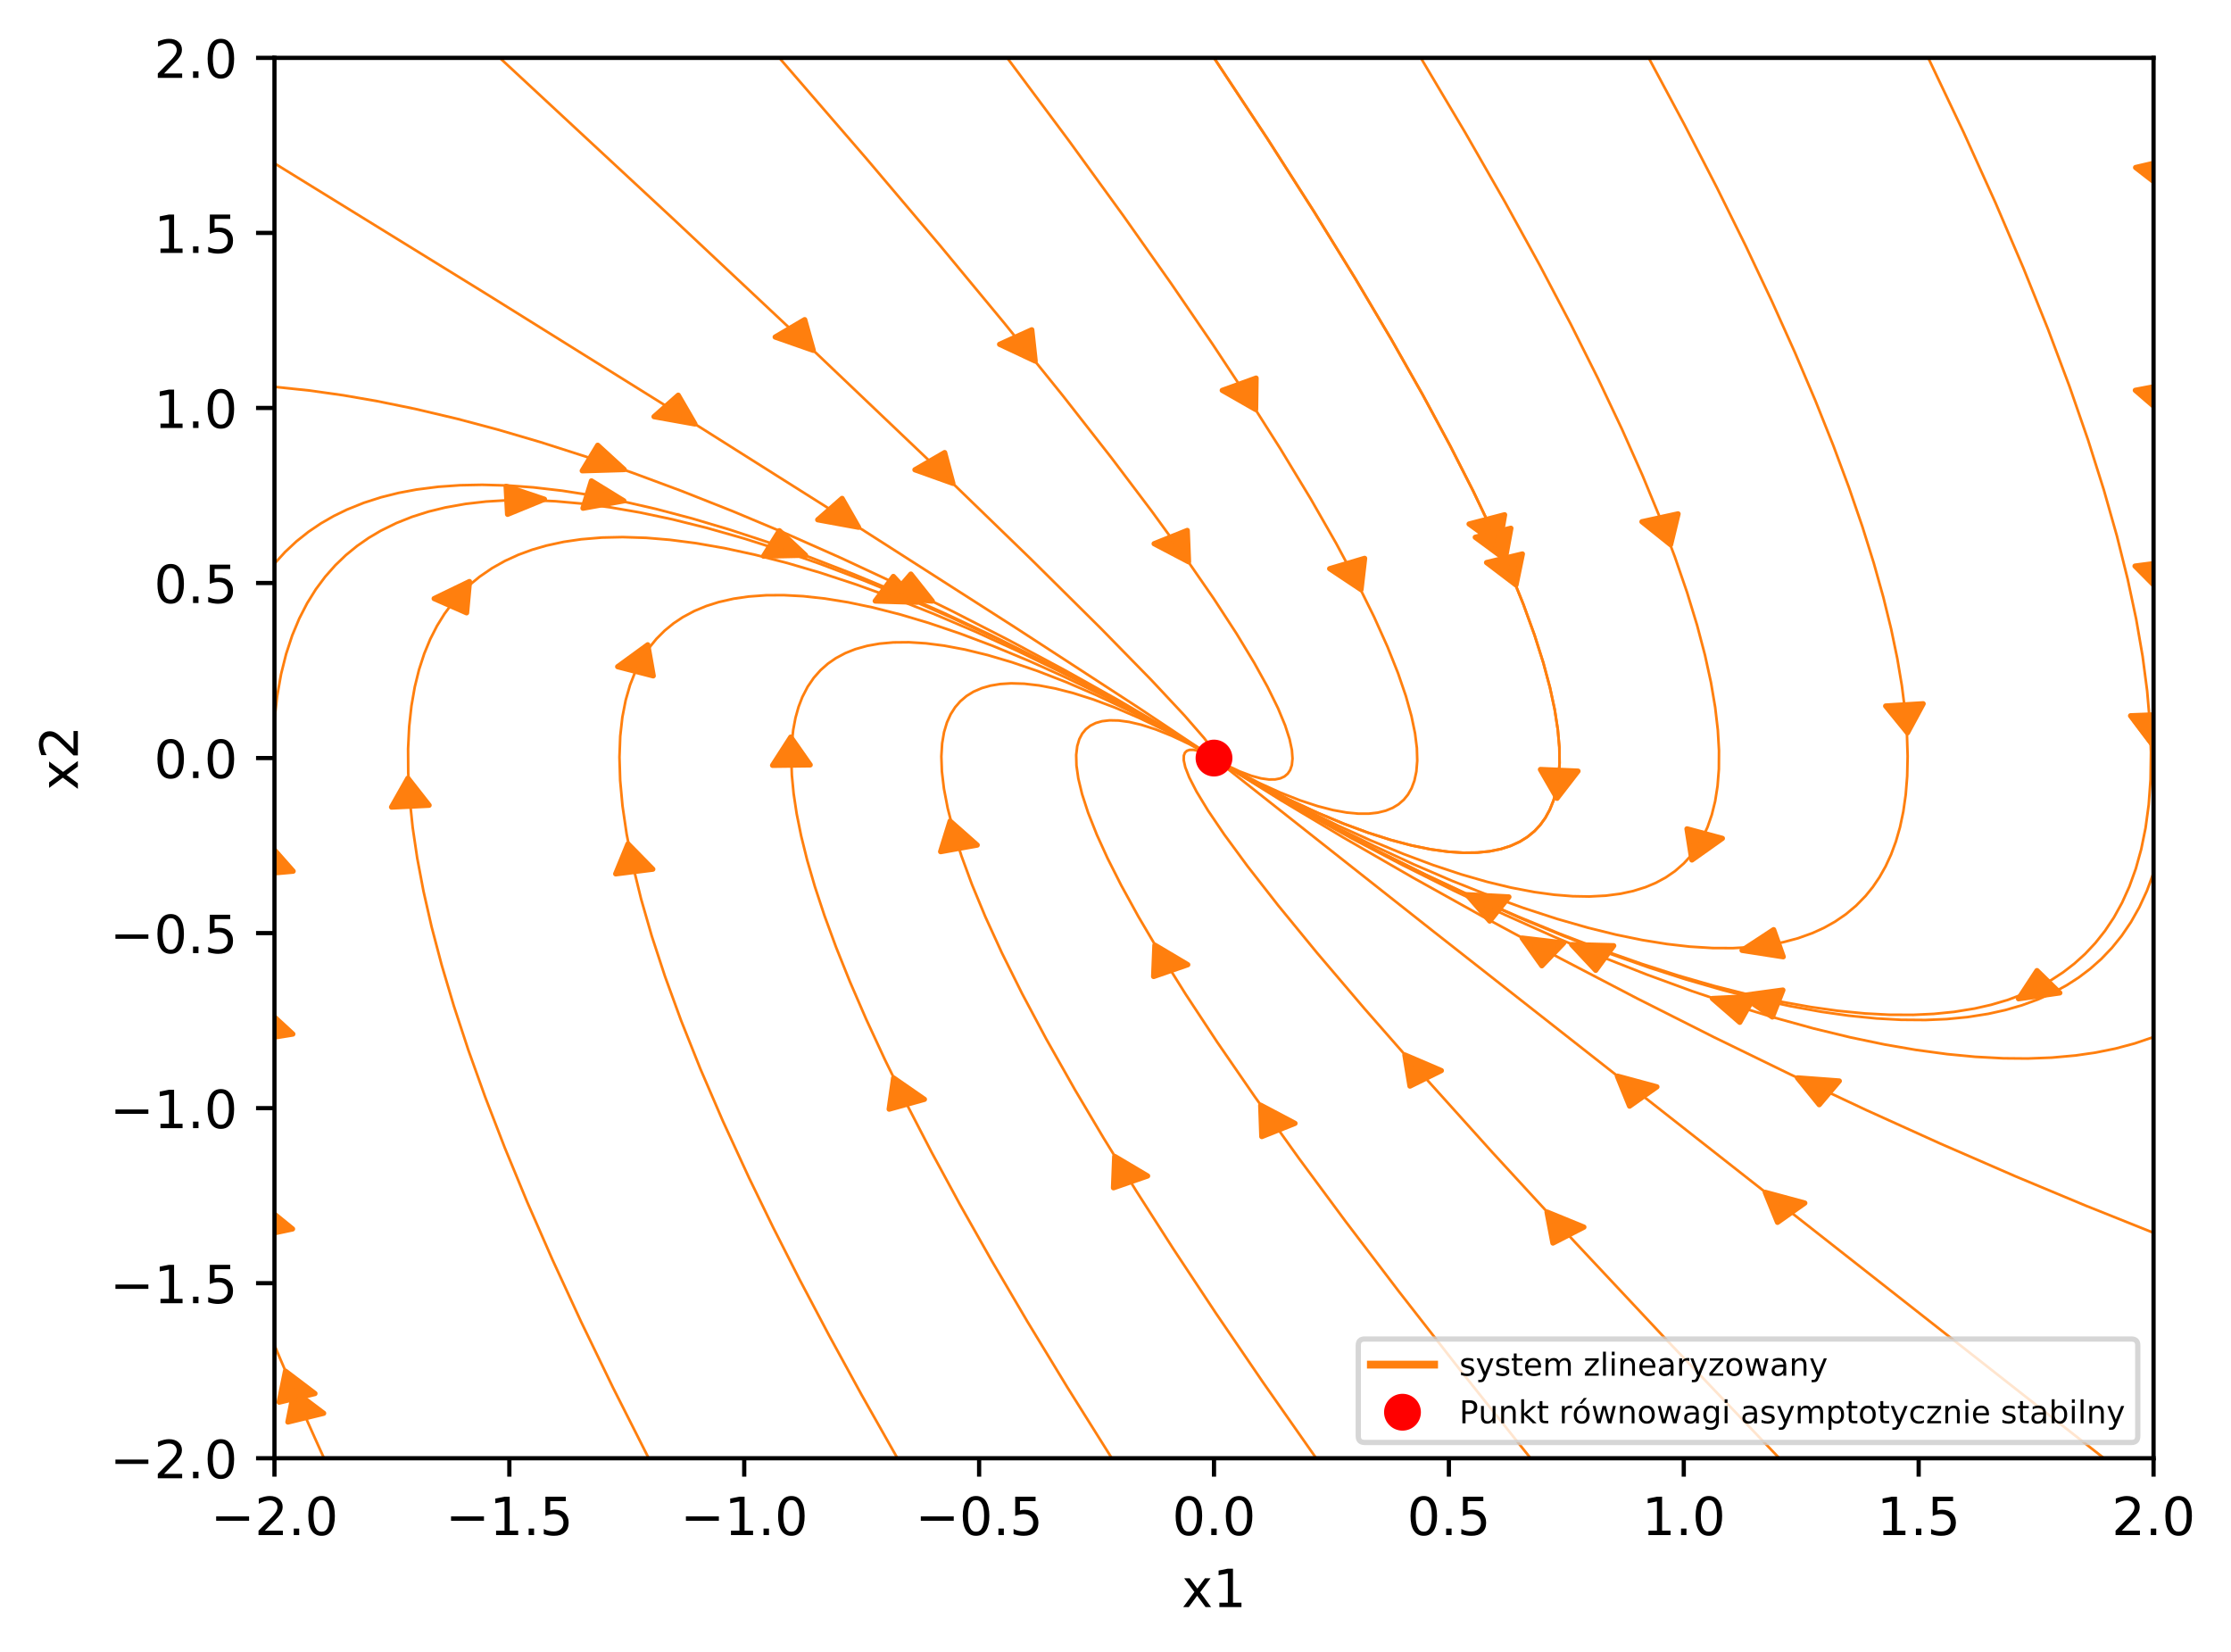 <?xml version="1.0" encoding="utf-8" standalone="no"?>
<!DOCTYPE svg PUBLIC "-//W3C//DTD SVG 1.1//EN"
  "http://www.w3.org/Graphics/SVG/1.1/DTD/svg11.dtd">
<!-- Created with matplotlib (http://matplotlib.org/) -->
<svg height="314pt" version="1.1" viewBox="0 0 424 314" width="424pt" xmlns="http://www.w3.org/2000/svg" xmlns:xlink="http://www.w3.org/1999/xlink">
 <defs>
  <style type="text/css">
*{stroke-linecap:butt;stroke-linejoin:round;}
  </style>
 </defs>
 <g id="figure_1">
  <g id="patch_1">
   <path d="M 0 314.667 
L 424.433 314.667 
L 424.433 0 
L 0 0 
z
" style="fill:#ffffff;"/>
  </g>
  <g id="axes_1">
   <g id="patch_2">
    <path d="M 52.161 277.111 
L 409.281 277.111 
L 409.281 10.999 
L 52.161 10.999 
z
" style="fill:#ffffff;"/>
   </g>
   <g id="patch_3">
    <path clip-path="url(#p52d90c19bd)" d="M 286.056 106.283 
L 280.376 102.1 
L 283.715 101.254 
L 283.798 101.232 
L 283.799 101.233 
L 287.138 100.387 
z
" style="fill:#ff7f0e;stroke:#ff7f0e;stroke-linejoin:miter;"/>
   </g>
   <g id="patch_4">
    <path clip-path="url(#p52d90c19bd)" d="M 295.915 151.697 
L 292.765 146.229 
L 296.285 146.382 
L 296.375 146.385 
L 296.375 146.386 
L 299.895 146.538 
z
" style="fill:#ff7f0e;stroke:#ff7f0e;stroke-linejoin:miter;"/>
   </g>
   <g id="patch_5">
    <path clip-path="url(#p52d90c19bd)" d="M 317.492 103.503 
L 312.056 99.144 
L 315.44 98.405 
L 315.525 98.384 
L 315.526 98.386 
L 318.91 97.647 
z
" style="fill:#ff7f0e;stroke:#ff7f0e;stroke-linejoin:miter;"/>
   </g>
   <g id="patch_6">
    <path clip-path="url(#p52d90c19bd)" d="M 321.546 163.418 
L 320.614 157.508 
L 323.931 158.401 
L 324.015 158.423 
L 324.015 158.423 
L 327.331 159.316 
z
" style="fill:#ff7f0e;stroke:#ff7f0e;stroke-linejoin:miter;"/>
   </g>
   <g id="patch_7">
    <path clip-path="url(#p52d90c19bd)" d="M 362.511 139.254 
L 358.372 134.165 
L 361.887 133.952 
L 361.976 133.945 
L 361.976 133.946 
L 365.491 133.733 
z
" style="fill:#ff7f0e;stroke:#ff7f0e;stroke-linejoin:miter;"/>
   </g>
   <g id="patch_8">
    <path clip-path="url(#p52d90c19bd)" d="M 331.082 180.597 
L 337.077 176.667 
L 337.977 179.208 
L 338 179.272 
L 337.999 179.272 
L 338.899 181.813 
z
" style="fill:#ff7f0e;stroke:#ff7f0e;stroke-linejoin:miter;"/>
   </g>
   <g id="patch_9">
    <path clip-path="url(#p52d90c19bd)" d="M 408.845 141.198 
L 404.919 136.016 
L 408.441 135.884 
L 408.53 135.879 
L 408.53 135.881 
L 412.052 135.748 
z
" style="fill:#ff7f0e;stroke:#ff7f0e;stroke-linejoin:miter;"/>
   </g>
   <g id="patch_10">
    <path clip-path="url(#p52d90c19bd)" d="M 383.62 189.796 
L 387.127 184.45 
L 389.269 186.538 
L 389.323 186.591 
L 389.323 186.591 
L 391.464 188.679 
z
" style="fill:#ff7f0e;stroke:#ff7f0e;stroke-linejoin:miter;"/>
   </g>
   <g id="patch_11">
    <path clip-path="url(#p52d90c19bd)" d="M 411.412 36.12 
L 405.874 31.833 
L 409.24 31.05 
L 409.324 31.027 
L 409.325 31.03 
L 412.691 30.247 
z
" style="fill:#ff7f0e;stroke:#ff7f0e;stroke-linejoin:miter;"/>
   </g>
   <g id="patch_12">
    <path clip-path="url(#p52d90c19bd)" d="M 411.044 78.674 
L 405.821 74.173 
L 409.239 73.524 
L 409.324 73.505 
L 409.325 73.508 
L 412.743 72.86 
z
" style="fill:#ff7f0e;stroke:#ff7f0e;stroke-linejoin:miter;"/>
   </g>
   <g id="patch_13">
    <path clip-path="url(#p52d90c19bd)" d="M 410.513 112.357 
L 405.764 107.573 
L 409.237 107.12 
L 409.325 107.107 
L 409.325 107.109 
L 412.799 106.655 
z
" style="fill:#ff7f0e;stroke:#ff7f0e;stroke-linejoin:miter;"/>
   </g>
   <g id="patch_14">
    <path clip-path="url(#p52d90c19bd)" d="M 409.598 142.16 
L 405.713 136.961 
L 409.236 136.844 
L 409.326 136.84 
L 409.326 136.841 
L 412.849 136.725 
z
" style="fill:#ff7f0e;stroke:#ff7f0e;stroke-linejoin:miter;"/>
   </g>
   <g id="patch_15">
    <path clip-path="url(#p52d90c19bd)" d="M 330.974 189.209 
L 338.831 188.143 
L 337.844 190.666 
L 337.82 190.73 
L 337.819 190.73 
L 336.833 193.253 
z
" style="fill:#ff7f0e;stroke:#ff7f0e;stroke-linejoin:miter;"/>
   </g>
   <g id="patch_16">
    <path clip-path="url(#p52d90c19bd)" d="M 278.797 170.024 
L 286.763 170.445 
L 284.966 172.706 
L 284.921 172.764 
L 284.921 172.764 
L 283.124 175.025 
z
" style="fill:#ff7f0e;stroke:#ff7f0e;stroke-linejoin:miter;"/>
   </g>
   <g id="patch_17">
    <path clip-path="url(#p52d90c19bd)" d="M 325.448 189.752 
L 333.417 189.365 
L 332.048 191.786 
L 332.014 191.848 
L 332.014 191.848 
L 330.645 194.27 
z
" style="fill:#ff7f0e;stroke:#ff7f0e;stroke-linejoin:miter;"/>
   </g>
   <g id="patch_18">
    <path clip-path="url(#p52d90c19bd)" d="M 298.7 179.506 
L 306.68 179.716 
L 304.993 182.023 
L 304.951 182.082 
L 304.95 182.082 
L 303.263 184.389 
z
" style="fill:#ff7f0e;stroke:#ff7f0e;stroke-linejoin:miter;"/>
   </g>
   <g id="patch_19">
    <path clip-path="url(#p52d90c19bd)" d="M 341.608 204.832 
L 349.554 205.422 
L 347.672 207.644 
L 347.625 207.701 
L 347.624 207.701 
L 345.742 209.923 
z
" style="fill:#ff7f0e;stroke:#ff7f0e;stroke-linejoin:miter;"/>
   </g>
   <g id="patch_20">
    <path clip-path="url(#p52d90c19bd)" d="M 289.289 178.264 
L 297.176 179.192 
L 295.127 181.331 
L 295.075 181.385 
L 295.075 181.385 
L 293.025 183.523 
z
" style="fill:#ff7f0e;stroke:#ff7f0e;stroke-linejoin:miter;"/>
   </g>
   <g id="patch_21">
    <path clip-path="url(#p52d90c19bd)" d="M 335.491 226.586 
L 342.998 228.615 
L 340.44 230.424 
L 340.376 230.471 
L 340.375 230.47 
L 337.817 232.279 
z
" style="fill:#ff7f0e;stroke:#ff7f0e;stroke-linejoin:miter;"/>
   </g>
   <g id="patch_22">
    <path clip-path="url(#p52d90c19bd)" d="M 307.383 204.501 
L 314.889 206.532 
L 312.329 208.34 
L 312.266 208.386 
L 312.265 208.386 
L 309.705 210.194 
z
" style="fill:#ff7f0e;stroke:#ff7f0e;stroke-linejoin:miter;"/>
   </g>
   <g id="patch_23">
    <path clip-path="url(#p52d90c19bd)" d="M 294.014 230.324 
L 301.013 233.19 
L 298.111 234.683 
L 298.039 234.722 
L 298.038 234.721 
L 295.136 236.215 
z
" style="fill:#ff7f0e;stroke:#ff7f0e;stroke-linejoin:miter;"/>
   </g>
   <g id="patch_24">
    <path clip-path="url(#p52d90c19bd)" d="M 267.001 200.478 
L 273.923 203.444 
L 270.984 204.896 
L 270.91 204.934 
L 270.909 204.933 
L 267.97 206.385 
z
" style="fill:#ff7f0e;stroke:#ff7f0e;stroke-linejoin:miter;"/>
   </g>
   <g id="patch_25">
    <path clip-path="url(#p52d90c19bd)" d="M 239.597 210.029 
L 246.109 213.473 
L 242.998 214.71 
L 242.92 214.742 
L 242.919 214.741 
L 239.807 215.978 
z
" style="fill:#ff7f0e;stroke:#ff7f0e;stroke-linejoin:miter;"/>
   </g>
   <g id="patch_26">
    <path clip-path="url(#p52d90c19bd)" d="M 219.487 179.612 
L 225.73 183.322 
L 222.53 184.427 
L 222.45 184.456 
L 222.449 184.455 
L 219.249 185.56 
z
" style="fill:#ff7f0e;stroke:#ff7f0e;stroke-linejoin:miter;"/>
   </g>
   <g id="patch_27">
    <path clip-path="url(#p52d90c19bd)" d="M 211.851 219.762 
L 218.098 223.468 
L 214.9 224.575 
L 214.82 224.605 
L 214.819 224.603 
L 211.62 225.71 
z
" style="fill:#ff7f0e;stroke:#ff7f0e;stroke-linejoin:miter;"/>
   </g>
   <g id="patch_28">
    <path clip-path="url(#p52d90c19bd)" d="M 180.57 156.039 
L 185.713 160.59 
L 182.285 161.205 
L 182.198 161.222 
L 182.198 161.221 
L 178.769 161.836 
z
" style="fill:#ff7f0e;stroke:#ff7f0e;stroke-linejoin:miter;"/>
   </g>
   <g id="patch_29">
    <path clip-path="url(#p52d90c19bd)" d="M 169.833 204.851 
L 175.679 208.905 
L 172.375 209.825 
L 172.293 209.85 
L 172.292 209.848 
L 168.989 210.768 
z
" style="fill:#ff7f0e;stroke:#ff7f0e;stroke-linejoin:miter;"/>
   </g>
   <g id="patch_30">
    <path clip-path="url(#p52d90c19bd)" d="M 150.283 140.074 
L 153.972 145.351 
L 150.446 145.395 
L 150.357 145.396 
L 150.357 145.396 
L 146.831 145.439 
z
" style="fill:#ff7f0e;stroke:#ff7f0e;stroke-linejoin:miter;"/>
   </g>
   <g id="patch_31">
    <path clip-path="url(#p52d90c19bd)" d="M 119.349 160.366 
L 124.059 165.171 
L 120.582 165.608 
L 120.494 165.621 
L 120.494 165.619 
L 117.016 166.057 
z
" style="fill:#ff7f0e;stroke:#ff7f0e;stroke-linejoin:miter;"/>
   </g>
   <g id="patch_32">
    <path clip-path="url(#p52d90c19bd)" d="M 123.102 122.532 
L 124.142 128.432 
L 120.809 127.573 
L 120.724 127.552 
L 120.724 127.551 
L 117.392 126.692 
z
" style="fill:#ff7f0e;stroke:#ff7f0e;stroke-linejoin:miter;"/>
   </g>
   <g id="patch_33">
    <path clip-path="url(#p52d90c19bd)" d="M 77.521 147.884 
L 81.547 153.023 
L 78.027 153.193 
L 77.938 153.199 
L 77.938 153.197 
L 74.419 153.367 
z
" style="fill:#ff7f0e;stroke:#ff7f0e;stroke-linejoin:miter;"/>
   </g>
   <g id="patch_34">
    <path clip-path="url(#p52d90c19bd)" d="M 89.218 110.513 
L 88.671 116.45 
L 85.632 115.116 
L 85.555 115.083 
L 85.555 115.082 
L 82.517 113.749 
z
" style="fill:#ff7f0e;stroke:#ff7f0e;stroke-linejoin:miter;"/>
   </g>
   <g id="patch_35">
    <path clip-path="url(#p52d90c19bd)" d="M 55.884 264.337 
L 61.504 268.564 
L 58.154 269.383 
L 58.07 269.408 
L 58.069 269.404 
L 54.718 270.223 
z
" style="fill:#ff7f0e;stroke:#ff7f0e;stroke-linejoin:miter;"/>
   </g>
   <g id="patch_36">
    <path clip-path="url(#p52d90c19bd)" d="M 54.255 260.568 
L 59.852 264.813 
L 56.497 265.622 
L 56.413 265.646 
L 56.412 265.642 
L 53.057 266.451 
z
" style="fill:#ff7f0e;stroke:#ff7f0e;stroke-linejoin:miter;"/>
   </g>
   <g id="patch_37">
    <path clip-path="url(#p52d90c19bd)" d="M 50.201 229.148 
L 55.594 233.536 
L 52.203 234.257 
L 52.118 234.279 
L 52.117 234.275 
L 48.726 234.996 
z
" style="fill:#ff7f0e;stroke:#ff7f0e;stroke-linejoin:miter;"/>
   </g>
   <g id="patch_38">
    <path clip-path="url(#p52d90c19bd)" d="M 50.634 191.868 
L 55.649 196.499 
L 52.204 197.06 
L 52.117 197.077 
L 52.117 197.074 
L 48.671 197.636 
z
" style="fill:#ff7f0e;stroke:#ff7f0e;stroke-linejoin:miter;"/>
   </g>
   <g id="patch_39">
    <path clip-path="url(#p52d90c19bd)" d="M 51.312 160.582 
L 55.707 165.551 
L 52.205 165.863 
L 52.117 165.873 
L 52.116 165.871 
L 48.615 166.183 
z
" style="fill:#ff7f0e;stroke:#ff7f0e;stroke-linejoin:miter;"/>
   </g>
   <g id="patch_40">
    <path clip-path="url(#p52d90c19bd)" d="M 103.466 94.867 
L 96.469 97.734 
L 96.331 95.108 
L 96.327 95.042 
L 96.328 95.042 
L 96.19 92.416 
z
" style="fill:#ff7f0e;stroke:#ff7f0e;stroke-linejoin:miter;"/>
   </g>
   <g id="patch_41">
    <path clip-path="url(#p52d90c19bd)" d="M 174.319 114.441 
L 166.34 114.208 
L 168.039 111.905 
L 168.082 111.847 
L 168.083 111.847 
L 169.782 109.544 
z
" style="fill:#ff7f0e;stroke:#ff7f0e;stroke-linejoin:miter;"/>
   </g>
   <g id="patch_42">
    <path clip-path="url(#p52d90c19bd)" d="M 118.561 95.174 
L 110.799 96.572 
L 111.591 94.011 
L 111.61 93.946 
L 111.611 93.947 
L 112.402 91.386 
z
" style="fill:#ff7f0e;stroke:#ff7f0e;stroke-linejoin:miter;"/>
   </g>
   <g id="patch_43">
    <path clip-path="url(#p52d90c19bd)" d="M 153.096 105.509 
L 145.114 105.678 
L 146.601 103.295 
L 146.638 103.234 
L 146.638 103.235 
L 148.125 100.852 
z
" style="fill:#ff7f0e;stroke:#ff7f0e;stroke-linejoin:miter;"/>
   </g>
   <g id="patch_44">
    <path clip-path="url(#p52d90c19bd)" d="M 118.635 89.228 
L 110.656 89.463 
L 112.107 87.068 
L 112.143 87.008 
L 112.144 87.008 
L 113.596 84.613 
z
" style="fill:#ff7f0e;stroke:#ff7f0e;stroke-linejoin:miter;"/>
   </g>
   <g id="patch_45">
    <path clip-path="url(#p52d90c19bd)" d="M 177.178 114.218 
L 169.24 113.571 
L 171.15 111.363 
L 171.198 111.306 
L 171.199 111.307 
L 173.109 109.098 
z
" style="fill:#ff7f0e;stroke:#ff7f0e;stroke-linejoin:miter;"/>
   </g>
   <g id="patch_46">
    <path clip-path="url(#p52d90c19bd)" d="M 132.067 80.565 
L 124.302 79.177 
L 126.571 77.165 
L 126.628 77.114 
L 126.629 77.115 
L 128.898 75.103 
z
" style="fill:#ff7f0e;stroke:#ff7f0e;stroke-linejoin:miter;"/>
   </g>
   <g id="patch_47">
    <path clip-path="url(#p52d90c19bd)" d="M 163.166 100.191 
L 155.411 98.771 
L 157.696 96.769 
L 157.753 96.718 
L 157.754 96.718 
L 160.038 94.716 
z
" style="fill:#ff7f0e;stroke:#ff7f0e;stroke-linejoin:miter;"/>
   </g>
   <g id="patch_48">
    <path clip-path="url(#p52d90c19bd)" d="M 154.557 66.571 
L 147.326 64.046 
L 150.092 62.416 
L 150.161 62.374 
L 150.162 62.375 
L 152.929 60.745 
z
" style="fill:#ff7f0e;stroke:#ff7f0e;stroke-linejoin:miter;"/>
   </g>
   <g id="patch_49">
    <path clip-path="url(#p52d90c19bd)" d="M 181.089 91.843 
L 173.887 89.273 
L 176.672 87.661 
L 176.742 87.619 
L 176.742 87.62 
L 179.527 86.008 
z
" style="fill:#ff7f0e;stroke:#ff7f0e;stroke-linejoin:miter;"/>
   </g>
   <g id="patch_50">
    <path clip-path="url(#p52d90c19bd)" d="M 196.73 68.604 
L 189.975 65.431 
L 192.992 64.069 
L 193.067 64.033 
L 193.068 64.035 
L 196.085 62.673 
z
" style="fill:#ff7f0e;stroke:#ff7f0e;stroke-linejoin:miter;"/>
   </g>
   <g id="patch_51">
    <path clip-path="url(#p52d90c19bd)" d="M 225.878 106.749 
L 219.348 103.324 
L 222.454 102.079 
L 222.532 102.046 
L 222.532 102.047 
L 225.637 100.801 
z
" style="fill:#ff7f0e;stroke:#ff7f0e;stroke-linejoin:miter;"/>
   </g>
   <g id="patch_52">
    <path clip-path="url(#p52d90c19bd)" d="M 238.627 77.804 
L 232.292 74.182 
L 235.463 73.033 
L 235.542 73.002 
L 235.543 73.003 
L 238.714 71.854 
z
" style="fill:#ff7f0e;stroke:#ff7f0e;stroke-linejoin:miter;"/>
   </g>
   <g id="patch_53">
    <path clip-path="url(#p52d90c19bd)" d="M 258.657 112.036 
L 252.704 108.07 
L 255.982 107.101 
L 256.065 107.076 
L 256.065 107.077 
L 259.343 106.108 
z
" style="fill:#ff7f0e;stroke:#ff7f0e;stroke-linejoin:miter;"/>
   </g>
   <g id="patch_54">
    <path clip-path="url(#p52d90c19bd)" d="M 284.924 103.724 
L 279.202 99.575 
L 282.532 98.71 
L 282.615 98.686 
L 282.616 98.688 
L 285.946 97.823 
z
" style="fill:#ff7f0e;stroke:#ff7f0e;stroke-linejoin:miter;"/>
   </g>
   <g id="patch_55">
    <path clip-path="url(#p52d90c19bd)" d="M 288.113 111.152 
L 282.524 106.902 
L 285.881 106.096 
L 285.965 106.075 
L 285.966 106.076 
L 289.323 105.271 
z
" style="fill:#ff7f0e;stroke:#ff7f0e;stroke-linejoin:miter;"/>
   </g>
   <g id="matplotlib.axis_1">
    <g id="xtick_1">
     <g id="line2d_1">
      <defs>
       <path d="M 0 0 
L 0 3.5 
" id="mc418ad4ee1" style="stroke:#000000;stroke-width:0.8;"/>
      </defs>
      <g>
       <use style="stroke:#000000;stroke-width:0.8;" x="52.161" xlink:href="#mc418ad4ee1" y="277.111"/>
      </g>
     </g>
     <g id="text_1">
      <!-- −2.0 -->
      <defs>
       <path d="M 10.594 35.5 
L 73.188 35.5 
L 73.188 27.203 
L 10.594 27.203 
z
" id="DejaVuSans-2212"/>
       <path d="M 19.188 8.297 
L 53.609 8.297 
L 53.609 0 
L 7.328 0 
L 7.328 8.297 
Q 12.938 14.109 22.625 23.891 
Q 32.328 33.688 34.812 36.531 
Q 39.547 41.844 41.422 45.531 
Q 43.312 49.219 43.312 52.781 
Q 43.312 58.594 39.234 62.25 
Q 35.156 65.922 28.609 65.922 
Q 23.969 65.922 18.812 64.312 
Q 13.672 62.703 7.812 59.422 
L 7.812 69.391 
Q 13.766 71.781 18.938 73 
Q 24.125 74.219 28.422 74.219 
Q 39.75 74.219 46.484 68.547 
Q 53.219 62.891 53.219 53.422 
Q 53.219 48.922 51.531 44.891 
Q 49.859 40.875 45.406 35.406 
Q 44.188 33.984 37.641 27.219 
Q 31.109 20.453 19.188 8.297 
" id="DejaVuSans-32"/>
       <path d="M 10.688 12.406 
L 21 12.406 
L 21 0 
L 10.688 0 
z
" id="DejaVuSans-2e"/>
       <path d="M 31.781 66.406 
Q 24.172 66.406 20.328 58.906 
Q 16.5 51.422 16.5 36.375 
Q 16.5 21.391 20.328 13.891 
Q 24.172 6.391 31.781 6.391 
Q 39.453 6.391 43.281 13.891 
Q 47.125 21.391 47.125 36.375 
Q 47.125 51.422 43.281 58.906 
Q 39.453 66.406 31.781 66.406 
M 31.781 74.219 
Q 44.047 74.219 50.516 64.516 
Q 56.984 54.828 56.984 36.375 
Q 56.984 17.969 50.516 8.266 
Q 44.047 -1.422 31.781 -1.422 
Q 19.531 -1.422 13.062 8.266 
Q 6.594 17.969 6.594 36.375 
Q 6.594 54.828 13.062 64.516 
Q 19.531 74.219 31.781 74.219 
" id="DejaVuSans-30"/>
      </defs>
      <g transform="translate(40.02 291.71)scale(0.1 -0.1)">
       <use xlink:href="#DejaVuSans-2212"/>
       <use x="83.789" xlink:href="#DejaVuSans-32"/>
       <use x="147.412" xlink:href="#DejaVuSans-2e"/>
       <use x="179.199" xlink:href="#DejaVuSans-30"/>
      </g>
     </g>
    </g>
    <g id="xtick_2">
     <g id="line2d_2">
      <g>
       <use style="stroke:#000000;stroke-width:0.8;" x="96.801" xlink:href="#mc418ad4ee1" y="277.111"/>
      </g>
     </g>
     <g id="text_2">
      <!-- −1.5 -->
      <defs>
       <path d="M 12.406 8.297 
L 28.516 8.297 
L 28.516 63.922 
L 10.984 60.406 
L 10.984 69.391 
L 28.422 72.906 
L 38.281 72.906 
L 38.281 8.297 
L 54.391 8.297 
L 54.391 0 
L 12.406 0 
z
" id="DejaVuSans-31"/>
       <path d="M 10.797 72.906 
L 49.516 72.906 
L 49.516 64.594 
L 19.828 64.594 
L 19.828 46.734 
Q 21.969 47.469 24.109 47.828 
Q 26.266 48.188 28.422 48.188 
Q 40.625 48.188 47.75 41.5 
Q 54.891 34.812 54.891 23.391 
Q 54.891 11.625 47.562 5.094 
Q 40.234 -1.422 26.906 -1.422 
Q 22.312 -1.422 17.547 -0.641 
Q 12.797 0.141 7.719 1.703 
L 7.719 11.625 
Q 12.109 9.234 16.797 8.062 
Q 21.484 6.891 26.703 6.891 
Q 35.156 6.891 40.078 11.328 
Q 45.016 15.766 45.016 23.391 
Q 45.016 31 40.078 35.438 
Q 35.156 39.891 26.703 39.891 
Q 22.75 39.891 18.812 39.016 
Q 14.891 38.141 10.797 36.281 
z
" id="DejaVuSans-35"/>
      </defs>
      <g transform="translate(84.66 291.71)scale(0.1 -0.1)">
       <use xlink:href="#DejaVuSans-2212"/>
       <use x="83.789" xlink:href="#DejaVuSans-31"/>
       <use x="147.412" xlink:href="#DejaVuSans-2e"/>
       <use x="179.199" xlink:href="#DejaVuSans-35"/>
      </g>
     </g>
    </g>
    <g id="xtick_3">
     <g id="line2d_3">
      <g>
       <use style="stroke:#000000;stroke-width:0.8;" x="141.441" xlink:href="#mc418ad4ee1" y="277.111"/>
      </g>
     </g>
     <g id="text_3">
      <!-- −1.0 -->
      <g transform="translate(129.3 291.71)scale(0.1 -0.1)">
       <use xlink:href="#DejaVuSans-2212"/>
       <use x="83.789" xlink:href="#DejaVuSans-31"/>
       <use x="147.412" xlink:href="#DejaVuSans-2e"/>
       <use x="179.199" xlink:href="#DejaVuSans-30"/>
      </g>
     </g>
    </g>
    <g id="xtick_4">
     <g id="line2d_4">
      <g>
       <use style="stroke:#000000;stroke-width:0.8;" x="186.081" xlink:href="#mc418ad4ee1" y="277.111"/>
      </g>
     </g>
     <g id="text_4">
      <!-- −0.5 -->
      <g transform="translate(173.94 291.71)scale(0.1 -0.1)">
       <use xlink:href="#DejaVuSans-2212"/>
       <use x="83.789" xlink:href="#DejaVuSans-30"/>
       <use x="147.412" xlink:href="#DejaVuSans-2e"/>
       <use x="179.199" xlink:href="#DejaVuSans-35"/>
      </g>
     </g>
    </g>
    <g id="xtick_5">
     <g id="line2d_5">
      <g>
       <use style="stroke:#000000;stroke-width:0.8;" x="230.721" xlink:href="#mc418ad4ee1" y="277.111"/>
      </g>
     </g>
     <g id="text_5">
      <!-- 0.0 -->
      <g transform="translate(222.769 291.71)scale(0.1 -0.1)">
       <use xlink:href="#DejaVuSans-30"/>
       <use x="63.623" xlink:href="#DejaVuSans-2e"/>
       <use x="95.41" xlink:href="#DejaVuSans-30"/>
      </g>
     </g>
    </g>
    <g id="xtick_6">
     <g id="line2d_6">
      <g>
       <use style="stroke:#000000;stroke-width:0.8;" x="275.361" xlink:href="#mc418ad4ee1" y="277.111"/>
      </g>
     </g>
     <g id="text_6">
      <!-- 0.5 -->
      <g transform="translate(267.409 291.71)scale(0.1 -0.1)">
       <use xlink:href="#DejaVuSans-30"/>
       <use x="63.623" xlink:href="#DejaVuSans-2e"/>
       <use x="95.41" xlink:href="#DejaVuSans-35"/>
      </g>
     </g>
    </g>
    <g id="xtick_7">
     <g id="line2d_7">
      <g>
       <use style="stroke:#000000;stroke-width:0.8;" x="320.001" xlink:href="#mc418ad4ee1" y="277.111"/>
      </g>
     </g>
     <g id="text_7">
      <!-- 1.0 -->
      <g transform="translate(312.049 291.71)scale(0.1 -0.1)">
       <use xlink:href="#DejaVuSans-31"/>
       <use x="63.623" xlink:href="#DejaVuSans-2e"/>
       <use x="95.41" xlink:href="#DejaVuSans-30"/>
      </g>
     </g>
    </g>
    <g id="xtick_8">
     <g id="line2d_8">
      <g>
       <use style="stroke:#000000;stroke-width:0.8;" x="364.641" xlink:href="#mc418ad4ee1" y="277.111"/>
      </g>
     </g>
     <g id="text_8">
      <!-- 1.5 -->
      <g transform="translate(356.689 291.71)scale(0.1 -0.1)">
       <use xlink:href="#DejaVuSans-31"/>
       <use x="63.623" xlink:href="#DejaVuSans-2e"/>
       <use x="95.41" xlink:href="#DejaVuSans-35"/>
      </g>
     </g>
    </g>
    <g id="xtick_9">
     <g id="line2d_9">
      <g>
       <use style="stroke:#000000;stroke-width:0.8;" x="409.281" xlink:href="#mc418ad4ee1" y="277.111"/>
      </g>
     </g>
     <g id="text_9">
      <!-- 2.0 -->
      <g transform="translate(401.329 291.71)scale(0.1 -0.1)">
       <use xlink:href="#DejaVuSans-32"/>
       <use x="63.623" xlink:href="#DejaVuSans-2e"/>
       <use x="95.41" xlink:href="#DejaVuSans-30"/>
      </g>
     </g>
    </g>
    <g id="text_10">
     <!-- x1 -->
     <defs>
      <path d="M 54.891 54.688 
L 35.109 28.078 
L 55.906 0 
L 45.312 0 
L 29.391 21.484 
L 13.484 0 
L 2.875 0 
L 24.125 28.609 
L 4.688 54.688 
L 15.281 54.688 
L 29.781 35.203 
L 44.281 54.688 
z
" id="DejaVuSans-78"/>
     </defs>
     <g transform="translate(224.58 305.388)scale(0.1 -0.1)">
      <use xlink:href="#DejaVuSans-78"/>
      <use x="59.18" xlink:href="#DejaVuSans-31"/>
     </g>
    </g>
   </g>
   <g id="matplotlib.axis_2">
    <g id="ytick_1">
     <g id="line2d_10">
      <defs>
       <path d="M 0 0 
L -3.5 0 
" id="m38ba45734a" style="stroke:#000000;stroke-width:0.8;"/>
      </defs>
      <g>
       <use style="stroke:#000000;stroke-width:0.8;" x="52.161" xlink:href="#m38ba45734a" y="277.111"/>
      </g>
     </g>
     <g id="text_11">
      <!-- −2.0 -->
      <g transform="translate(20.878 280.91)scale(0.1 -0.1)">
       <use xlink:href="#DejaVuSans-2212"/>
       <use x="83.789" xlink:href="#DejaVuSans-32"/>
       <use x="147.412" xlink:href="#DejaVuSans-2e"/>
       <use x="179.199" xlink:href="#DejaVuSans-30"/>
      </g>
     </g>
    </g>
    <g id="ytick_2">
     <g id="line2d_11">
      <g>
       <use style="stroke:#000000;stroke-width:0.8;" x="52.161" xlink:href="#m38ba45734a" y="243.847"/>
      </g>
     </g>
     <g id="text_12">
      <!-- −1.5 -->
      <g transform="translate(20.878 247.646)scale(0.1 -0.1)">
       <use xlink:href="#DejaVuSans-2212"/>
       <use x="83.789" xlink:href="#DejaVuSans-31"/>
       <use x="147.412" xlink:href="#DejaVuSans-2e"/>
       <use x="179.199" xlink:href="#DejaVuSans-35"/>
      </g>
     </g>
    </g>
    <g id="ytick_3">
     <g id="line2d_12">
      <g>
       <use style="stroke:#000000;stroke-width:0.8;" x="52.161" xlink:href="#m38ba45734a" y="210.583"/>
      </g>
     </g>
     <g id="text_13">
      <!-- −1.0 -->
      <g transform="translate(20.878 214.382)scale(0.1 -0.1)">
       <use xlink:href="#DejaVuSans-2212"/>
       <use x="83.789" xlink:href="#DejaVuSans-31"/>
       <use x="147.412" xlink:href="#DejaVuSans-2e"/>
       <use x="179.199" xlink:href="#DejaVuSans-30"/>
      </g>
     </g>
    </g>
    <g id="ytick_4">
     <g id="line2d_13">
      <g>
       <use style="stroke:#000000;stroke-width:0.8;" x="52.161" xlink:href="#m38ba45734a" y="177.319"/>
      </g>
     </g>
     <g id="text_14">
      <!-- −0.5 -->
      <g transform="translate(20.878 181.118)scale(0.1 -0.1)">
       <use xlink:href="#DejaVuSans-2212"/>
       <use x="83.789" xlink:href="#DejaVuSans-30"/>
       <use x="147.412" xlink:href="#DejaVuSans-2e"/>
       <use x="179.199" xlink:href="#DejaVuSans-35"/>
      </g>
     </g>
    </g>
    <g id="ytick_5">
     <g id="line2d_14">
      <g>
       <use style="stroke:#000000;stroke-width:0.8;" x="52.161" xlink:href="#m38ba45734a" y="144.055"/>
      </g>
     </g>
     <g id="text_15">
      <!-- 0.0 -->
      <g transform="translate(29.258 147.854)scale(0.1 -0.1)">
       <use xlink:href="#DejaVuSans-30"/>
       <use x="63.623" xlink:href="#DejaVuSans-2e"/>
       <use x="95.41" xlink:href="#DejaVuSans-30"/>
      </g>
     </g>
    </g>
    <g id="ytick_6">
     <g id="line2d_15">
      <g>
       <use style="stroke:#000000;stroke-width:0.8;" x="52.161" xlink:href="#m38ba45734a" y="110.791"/>
      </g>
     </g>
     <g id="text_16">
      <!-- 0.5 -->
      <g transform="translate(29.258 114.59)scale(0.1 -0.1)">
       <use xlink:href="#DejaVuSans-30"/>
       <use x="63.623" xlink:href="#DejaVuSans-2e"/>
       <use x="95.41" xlink:href="#DejaVuSans-35"/>
      </g>
     </g>
    </g>
    <g id="ytick_7">
     <g id="line2d_16">
      <g>
       <use style="stroke:#000000;stroke-width:0.8;" x="52.161" xlink:href="#m38ba45734a" y="77.527"/>
      </g>
     </g>
     <g id="text_17">
      <!-- 1.0 -->
      <g transform="translate(29.258 81.326)scale(0.1 -0.1)">
       <use xlink:href="#DejaVuSans-31"/>
       <use x="63.623" xlink:href="#DejaVuSans-2e"/>
       <use x="95.41" xlink:href="#DejaVuSans-30"/>
      </g>
     </g>
    </g>
    <g id="ytick_8">
     <g id="line2d_17">
      <g>
       <use style="stroke:#000000;stroke-width:0.8;" x="52.161" xlink:href="#m38ba45734a" y="44.263"/>
      </g>
     </g>
     <g id="text_18">
      <!-- 1.5 -->
      <g transform="translate(29.258 48.062)scale(0.1 -0.1)">
       <use xlink:href="#DejaVuSans-31"/>
       <use x="63.623" xlink:href="#DejaVuSans-2e"/>
       <use x="95.41" xlink:href="#DejaVuSans-35"/>
      </g>
     </g>
    </g>
    <g id="ytick_9">
     <g id="line2d_18">
      <g>
       <use style="stroke:#000000;stroke-width:0.8;" x="52.161" xlink:href="#m38ba45734a" y="10.999"/>
      </g>
     </g>
     <g id="text_19">
      <!-- 2.0 -->
      <g transform="translate(29.258 14.798)scale(0.1 -0.1)">
       <use xlink:href="#DejaVuSans-32"/>
       <use x="63.623" xlink:href="#DejaVuSans-2e"/>
       <use x="95.41" xlink:href="#DejaVuSans-30"/>
      </g>
     </g>
    </g>
    <g id="text_20">
     <!-- x2 -->
     <g transform="translate(14.798 150.196)rotate(-90)scale(0.1 -0.1)">
      <use xlink:href="#DejaVuSans-78"/>
      <use x="59.18" xlink:href="#DejaVuSans-32"/>
     </g>
    </g>
   </g>
   <g id="line2d_19">
    <path clip-path="url(#p52d90c19bd)" d="M 230.721 10.999 
L 240.811 26.266 
L 249.725 40.206 
L 257.567 52.922 
L 264.431 64.509 
L 270.405 75.056 
L 275.569 84.644 
L 279.996 93.349 
L 283.756 101.242 
L 286.911 108.388 
L 289.518 114.846 
L 291.632 120.673 
L 293.299 125.921 
L 294.566 130.637 
L 295.473 134.865 
L 296.058 138.646 
L 296.356 142.017 
L 296.397 145.015 
L 296.21 147.67 
L 295.823 150.013 
L 295.258 152.07 
L 294.539 153.868 
L 293.685 155.429 
L 292.713 156.775 
L 291.641 157.926 
L 290.284 159.046 
L 288.832 159.951 
L 287.08 160.753 
L 285.254 161.337 
L 283.138 161.771 
L 280.742 162.016 
L 278.085 162.048 
L 275.201 161.855 
L 271.896 161.397 
L 268.249 160.652 
L 264.36 159.627 
L 259.967 158.228 
L 255.321 156.511 
L 250.277 154.404 
L 245.028 151.969 
L 239.578 149.192 
L 234.358 146.283 
L 230.721 144.055 
L 230.721 144.055 
" style="fill:none;stroke:#ff7f0e;stroke-linecap:square;stroke-width:0.5;"/>
   </g>
   <g id="line2d_20">
    <path clip-path="url(#p52d90c19bd)" d="M 270.025 10.999 
L 278.47 25.21 
L 285.998 38.351 
L 292.678 50.492 
L 298.575 61.701 
L 303.749 72.039 
L 308.257 81.565 
L 312.152 90.333 
L 315.482 98.394 
L 318.294 105.796 
L 320.63 112.586 
L 322.53 118.804 
L 324.031 124.49 
L 325.167 129.682 
L 325.97 134.414 
L 326.471 138.718 
L 326.695 142.626 
L 326.671 146.165 
L 326.42 149.362 
L 325.966 152.243 
L 325.328 154.83 
L 324.526 157.145 
L 323.577 159.208 
L 322.497 161.039 
L 321.302 162.656 
L 320.006 164.074 
L 318.333 165.537 
L 316.553 166.761 
L 314.682 167.77 
L 312.739 168.584 
L 310.399 169.314 
L 308 169.833 
L 305.211 170.2 
L 302.041 170.365 
L 298.864 170.307 
L 295.358 170.028 
L 291.559 169.51 
L 287.188 168.676 
L 282.663 167.584 
L 277.759 166.174 
L 272.347 164.379 
L 266.66 162.253 
L 260.53 159.716 
L 254.237 156.869 
L 247.658 153.642 
L 241.107 150.179 
L 234.972 146.685 
L 230.721 144.055 
L 230.721 144.055 
" style="fill:none;stroke:#ff7f0e;stroke-linecap:square;stroke-width:0.5;"/>
   </g>
   <g id="line2d_21">
    <path clip-path="url(#p52d90c19bd)" d="M 313.332 10.999 
L 320.13 23.696 
L 326.268 35.601 
L 331.787 46.758 
L 336.726 57.207 
L 341.123 66.986 
L 345.011 76.131 
L 348.425 84.678 
L 351.396 92.659 
L 353.953 100.105 
L 356.124 107.047 
L 357.935 113.511 
L 359.411 119.526 
L 360.576 125.116 
L 361.451 130.305 
L 362.059 135.117 
L 362.417 139.572 
L 362.546 143.691 
L 362.462 147.495 
L 362.182 151.001 
L 361.722 154.226 
L 361.095 157.188 
L 360.316 159.902 
L 359.398 162.383 
L 358.352 164.645 
L 357.191 166.701 
L 355.925 168.565 
L 354.563 170.247 
L 352.741 172.113 
L 350.803 173.735 
L 348.763 175.132 
L 346.637 176.322 
L 344.438 177.321 
L 341.718 178.293 
L 338.93 179.038 
L 336.09 179.58 
L 332.732 179.984 
L 329.347 180.172 
L 325.468 180.155 
L 321.122 179.886 
L 316.822 179.396 
L 312.128 178.64 
L 307.096 177.607 
L 301.796 176.299 
L 295.895 174.609 
L 289.554 172.547 
L 282.959 170.161 
L 275.993 167.398 
L 268.694 164.258 
L 261.266 160.821 
L 253.526 156.989 
L 245.844 152.935 
L 238.54 148.829 
L 232.333 145.094 
L 230.721 144.055 
L 230.721 144.055 
" style="fill:none;stroke:#ff7f0e;stroke-linecap:square;stroke-width:0.5;"/>
   </g>
   <g id="line2d_22">
    <path clip-path="url(#p52d90c19bd)" d="M 366.459 10.999 
L 373.216 25.217 
L 379.234 38.525 
L 384.561 50.972 
L 389.242 62.604 
L 393.319 73.468 
L 396.833 83.605 
L 399.821 93.055 
L 402.319 101.858 
L 404.362 110.048 
L 405.981 117.661 
L 407.205 124.73 
L 408.065 131.284 
L 408.585 137.355 
L 408.792 142.968 
L 408.71 148.152 
L 408.36 152.931 
L 407.763 157.329 
L 406.941 161.369 
L 405.911 165.071 
L 404.69 168.457 
L 403.296 171.544 
L 401.744 174.352 
L 400.048 176.897 
L 398.223 179.197 
L 396.28 181.265 
L 394.232 183.117 
L 392.09 184.767 
L 389.864 186.227 
L 387.565 187.51 
L 384.602 188.883 
L 381.555 190.018 
L 378.439 190.936 
L 375.268 191.655 
L 371.408 192.28 
L 367.508 192.67 
L 363.585 192.852 
L 359 192.83 
L 354.428 192.588 
L 349.243 192.08 
L 344.124 191.363 
L 338.469 190.351 
L 332.343 189.021 
L 325.825 187.368 
L 319.006 185.403 
L 311.988 183.152 
L 304.386 180.477 
L 296.425 177.432 
L 288.341 174.105 
L 279.662 170.286 
L 270.914 166.189 
L 262.105 161.822 
L 253.246 157.185 
L 244.586 152.401 
L 236.701 147.795 
L 230.81 144.115 
L 230.721 144.055 
L 230.721 144.055 
" style="fill:none;stroke:#ff7f0e;stroke-linecap:square;stroke-width:0.5;"/>
   </g>
   <g id="line2d_23">
    <path clip-path="url(#p52d90c19bd)" d="M 409.281 31.036 
L 410.774 34.597 
" style="fill:none;stroke:#ff7f0e;stroke-linecap:square;stroke-width:0.5;"/>
   </g>
   <g id="line2d_24">
    <path clip-path="url(#p52d90c19bd)" d="M 409.281 73.513 
L 410.209 76.231 
" style="fill:none;stroke:#ff7f0e;stroke-linecap:square;stroke-width:0.5;"/>
   </g>
   <g id="line2d_25">
    <path clip-path="url(#p52d90c19bd)" d="M 409.281 107.112 
L 409.763 109.163 
" style="fill:none;stroke:#ff7f0e;stroke-linecap:square;stroke-width:0.5;"/>
   </g>
   <g id="line2d_26">
    <path clip-path="url(#p52d90c19bd)" d="M 409.281 136.841 
L 409.368 138.302 
" style="fill:none;stroke:#ff7f0e;stroke-linecap:square;stroke-width:0.5;"/>
   </g>
   <g id="line2d_27">
    <path clip-path="url(#p52d90c19bd)" d="M 409.281 165.869 
L 408.017 169.289 
L 406.577 172.407 
L 404.978 175.242 
L 403.234 177.81 
L 401.359 180.13 
L 399.365 182.216 
L 397.265 184.082 
L 395.071 185.744 
L 392.793 187.214 
L 390.441 188.504 
L 387.411 189.883 
L 384.296 191.022 
L 381.113 191.94 
L 377.875 192.657 
L 373.935 193.277 
L 369.955 193.659 
L 365.952 193.83 
L 361.276 193.793 
L 356.615 193.534 
L 351.329 193.004 
L 346.112 192.263 
L 340.35 191.221 
L 334.11 189.856 
L 327.472 188.164 
L 320.528 186.155 
L 313.383 183.856 
L 305.645 181.126 
L 297.542 178.021 
L 289.317 174.63 
L 280.846 170.903 
L 271.891 166.715 
L 262.872 162.248 
L 253.799 157.502 
L 245.044 152.67 
L 237.059 148.013 
L 230.974 144.225 
L 230.721 144.055 
L 230.721 144.055 
" style="fill:none;stroke:#ff7f0e;stroke-linecap:square;stroke-width:0.5;"/>
   </g>
   <g id="line2d_28">
    <path clip-path="url(#p52d90c19bd)" d="M 409.281 197.07 
L 405.681 198.291 
L 402.008 199.267 
L 398.277 200.019 
L 394.502 200.566 
L 389.934 200.978 
L 385.342 201.151 
L 380.745 201.11 
L 375.397 200.825 
L 370.086 200.319 
L 364.088 199.507 
L 358.187 198.488 
L 351.692 197.138 
L 344.681 195.44 
L 337.245 193.392 
L 329.489 191.01 
L 321.531 188.328 
L 312.935 185.181 
L 304.464 181.846 
L 295.321 178.003 
L 285.926 173.804 
L 276.351 169.276 
L 266.593 164.41 
L 256.856 159.298 
L 247.466 154.116 
L 238.85 149.11 
L 231.907 144.832 
L 230.721 144.055 
L 230.721 144.055 
" style="fill:none;stroke:#ff7f0e;stroke-linecap:square;stroke-width:0.5;"/>
   </g>
   <g id="line2d_29">
    <path clip-path="url(#p52d90c19bd)" d="M 409.281 234.269 
L 396.347 229.094 
L 383.099 223.562 
L 368.752 217.318 
L 354.653 210.934 
L 340.18 204.131 
L 325.77 197.112 
L 311.21 189.772 
L 296.619 182.164 
L 282.409 174.506 
L 268.574 166.802 
L 255.288 159.147 
L 243.417 152.057 
L 233.779 146.054 
L 230.721 144.055 
L 230.721 144.055 
" style="fill:none;stroke:#ff7f0e;stroke-linecap:square;stroke-width:0.5;"/>
   </g>
   <g id="line2d_30">
    <path clip-path="url(#p52d90c19bd)" d="M 399.862 277.111 
L 272.141 176.776 
L 230.721 144.055 
L 230.721 144.055 
" style="fill:none;stroke:#ff7f0e;stroke-linecap:square;stroke-width:0.5;"/>
   </g>
   <g id="line2d_31">
    <path clip-path="url(#p52d90c19bd)" d="M 338.157 277.111 
L 316.94 254.841 
L 299.301 236.023 
L 283.667 219.035 
L 270.137 204.004 
L 259.348 191.706 
L 250.3 181.072 
L 242.923 172.068 
L 237.095 164.609 
L 232.66 158.569 
L 229.568 154.004 
L 227.402 150.431 
L 226.01 147.717 
L 225.263 145.803 
L 224.969 144.482 
L 224.982 143.599 
L 225.196 143.035 
L 225.554 142.69 
L 226.068 142.504 
L 226.808 142.49 
L 227.834 142.707 
L 229.209 143.239 
L 230.721 144.055 
L 230.721 144.055 
" style="fill:none;stroke:#ff7f0e;stroke-linecap:square;stroke-width:0.5;"/>
   </g>
   <g id="line2d_32">
    <path clip-path="url(#p52d90c19bd)" d="M 290.885 277.111 
L 277.516 260.366 
L 265.847 245.409 
L 255.695 232.065 
L 246.897 220.173 
L 238.434 208.352 
L 231.307 198.002 
L 225.35 188.958 
L 220.414 181.07 
L 216.367 174.208 
L 213.093 168.253 
L 210.49 163.1 
L 208.465 158.654 
L 206.796 154.443 
L 205.647 150.901 
L 204.933 147.94 
L 204.582 145.48 
L 204.531 143.453 
L 204.727 141.799 
L 205.122 140.465 
L 205.678 139.406 
L 206.36 138.58 
L 207.221 137.901 
L 208.256 137.388 
L 209.451 137.051 
L 210.881 136.885 
L 212.614 136.921 
L 214.591 137.19 
L 216.897 137.729 
L 219.591 138.59 
L 222.649 139.809 
L 225.996 141.387 
L 229.353 143.215 
L 230.721 144.055 
L 230.721 144.055 
" style="fill:none;stroke:#ff7f0e;stroke-linecap:square;stroke-width:0.5;"/>
   </g>
   <g id="line2d_33">
    <path clip-path="url(#p52d90c19bd)" d="M 250.141 277.111 
L 240.017 262.662 
L 231.007 249.444 
L 223.015 237.364 
L 215.953 226.333 
L 209.739 216.27 
L 204.299 207.101 
L 198.839 197.439 
L 194.238 188.795 
L 190.404 181.076 
L 187.256 174.196 
L 184.718 168.077 
L 182.721 162.648 
L 181.205 157.843 
L 180.113 153.603 
L 179.395 149.873 
L 179.006 146.603 
L 178.903 143.75 
L 179.051 141.27 
L 179.416 139.127 
L 179.968 137.287 
L 180.679 135.718 
L 181.526 134.392 
L 182.488 133.283 
L 183.702 132.253 
L 185.014 131.444 
L 186.581 130.766 
L 188.216 130.297 
L 190.086 129.985 
L 192.175 129.854 
L 194.649 129.927 
L 197.464 130.249 
L 200.551 130.833 
L 203.985 131.714 
L 207.769 132.916 
L 211.939 134.478 
L 216.439 136.404 
L 221.207 138.692 
L 226.006 141.243 
L 230.189 143.711 
L 230.721 144.055 
L 230.721 144.055 
" style="fill:none;stroke:#ff7f0e;stroke-linecap:square;stroke-width:0.5;"/>
   </g>
   <g id="line2d_34">
    <path clip-path="url(#p52d90c19bd)" d="M 211.301 277.111 
L 202.832 263.605 
L 195.235 251.1 
L 188.446 239.531 
L 182.403 228.835 
L 177.05 218.956 
L 172.335 209.838 
L 168.206 201.432 
L 164.62 193.689 
L 161.532 186.565 
L 158.902 180.018 
L 156.693 174.008 
L 154.871 168.499 
L 153.403 163.456 
L 152.258 158.847 
L 151.408 154.641 
L 150.829 150.811 
L 150.494 147.328 
L 150.382 144.17 
L 150.472 141.311 
L 150.744 138.732 
L 151.181 136.41 
L 151.765 134.327 
L 152.481 132.466 
L 153.495 130.502 
L 154.657 128.805 
L 155.944 127.352 
L 157.34 126.12 
L 158.827 125.088 
L 160.657 124.112 
L 162.567 123.354 
L 164.826 122.724 
L 167.14 122.313 
L 169.782 122.076 
L 172.736 122.047 
L 175.973 122.251 
L 179.451 122.695 
L 183.398 123.436 
L 187.716 124.488 
L 192.282 125.835 
L 197.182 127.512 
L 202.588 129.606 
L 208.261 132.049 
L 214.212 134.861 
L 220.205 137.942 
L 225.963 141.15 
L 230.586 143.965 
L 230.721 144.055 
L 230.721 144.055 
" style="fill:none;stroke:#ff7f0e;stroke-linecap:square;stroke-width:0.5;"/>
   </g>
   <g id="line2d_35">
    <path clip-path="url(#p52d90c19bd)" d="M 170.557 277.111 
L 163.741 265.057 
L 157.553 253.744 
L 151.953 243.133 
L 146.904 233.184 
L 142.373 223.864 
L 137.386 213.045 
L 133.095 203.091 
L 129.445 193.944 
L 126.384 185.549 
L 123.861 177.854 
L 121.833 170.811 
L 120.257 164.374 
L 119.094 158.502 
L 118.307 153.154 
L 117.862 148.293 
L 117.728 143.885 
L 117.875 139.897 
L 118.277 136.298 
L 118.908 133.06 
L 119.745 130.157 
L 120.766 127.563 
L 121.952 125.254 
L 123.283 123.211 
L 124.744 121.411 
L 126.317 119.836 
L 127.989 118.469 
L 129.747 117.293 
L 131.951 116.112 
L 134.24 115.16 
L 136.598 114.413 
L 139.415 113.774 
L 142.281 113.357 
L 145.591 113.117 
L 148.916 113.096 
L 152.645 113.293 
L 156.746 113.74 
L 161.171 114.453 
L 165.862 115.435 
L 171.116 116.775 
L 176.449 118.363 
L 182.414 120.378 
L 188.75 122.766 
L 195.425 125.531 
L 202.253 128.603 
L 209.244 131.991 
L 216.318 135.665 
L 223.181 139.479 
L 229.087 143.006 
L 230.721 144.055 
L 230.721 144.055 
" style="fill:none;stroke:#ff7f0e;stroke-linecap:square;stroke-width:0.5;"/>
   </g>
   <g id="line2d_36">
    <path clip-path="url(#p52d90c19bd)" d="M 123.285 277.111 
L 116.506 263.704 
L 110.424 251.143 
L 104.995 239.383 
L 100.176 228.381 
L 95.929 218.096 
L 92.216 208.487 
L 89.001 199.518 
L 86.25 191.153 
L 83.934 183.359 
L 82.021 176.104 
L 80.484 169.357 
L 79.296 163.09 
L 78.432 157.276 
L 77.869 151.888 
L 77.584 146.903 
L 77.557 142.296 
L 77.767 138.046 
L 78.196 134.133 
L 78.826 130.535 
L 79.642 127.235 
L 80.627 124.214 
L 81.767 121.456 
L 83.049 118.945 
L 84.459 116.666 
L 85.985 114.604 
L 87.617 112.746 
L 89.343 111.078 
L 91.154 109.59 
L 93.523 107.964 
L 95.992 106.578 
L 98.547 105.413 
L 101.173 104.451 
L 103.858 103.675 
L 107.139 102.967 
L 110.469 102.478 
L 114.392 102.154 
L 118.334 102.064 
L 122.837 102.209 
L 127.311 102.58 
L 132.284 103.223 
L 137.703 104.166 
L 143.501 105.422 
L 149.599 106.985 
L 155.907 108.835 
L 162.771 111.091 
L 169.993 113.71 
L 177.358 116.619 
L 185.299 120.003 
L 193.338 123.676 
L 201.685 127.74 
L 209.997 132.04 
L 218.038 136.448 
L 225.418 140.743 
L 230.721 144.055 
L 230.721 144.055 
" style="fill:none;stroke:#ff7f0e;stroke-linecap:square;stroke-width:0.5;"/>
   </g>
   <g id="line2d_37">
    <path clip-path="url(#p52d90c19bd)" d="M 61.58 277.111 
L 59.821 273.222 
L 58.113 269.397 
L 56.456 265.636 
L 54.849 261.937 
L 53.292 258.299 
L 51.782 254.722 
" style="fill:none;stroke:#ff7f0e;stroke-linecap:square;stroke-width:0.5;"/>
   </g>
   <g id="line2d_38">
    <path clip-path="url(#p52d90c19bd)" d="M 52.161 234.269 
L 50.971 231.161 
" style="fill:none;stroke:#ff7f0e;stroke-linecap:square;stroke-width:0.5;"/>
   </g>
   <g id="line2d_39">
    <path clip-path="url(#p52d90c19bd)" d="M 52.161 197.07 
L 51.466 194.7 
" style="fill:none;stroke:#ff7f0e;stroke-linecap:square;stroke-width:0.5;"/>
   </g>
   <g id="line2d_40">
    <path clip-path="url(#p52d90c19bd)" d="M 52.161 165.869 
L 51.88 164.118 
" style="fill:none;stroke:#ff7f0e;stroke-linecap:square;stroke-width:0.5;"/>
   </g>
   <g id="line2d_41">
    <path clip-path="url(#p52d90c19bd)" d="M 52.161 136.841 
L 52.672 132.288 
L 53.418 128.102 
L 54.379 124.264 
L 55.537 120.75 
L 56.875 117.543 
L 58.378 114.623 
L 60.03 111.972 
L 61.818 109.575 
L 63.728 107.415 
L 65.747 105.478 
L 67.866 103.749 
L 70.071 102.214 
L 72.354 100.862 
L 75.303 99.41 
L 78.34 98.203 
L 81.451 97.219 
L 84.621 96.441 
L 88.484 95.753 
L 92.393 95.306 
L 96.329 95.075 
L 100.933 95.047 
L 105.529 95.247 
L 110.746 95.715 
L 115.901 96.399 
L 121.6 97.383 
L 127.778 98.69 
L 134.356 100.327 
L 141.242 102.283 
L 148.335 104.533 
L 156.022 107.215 
L 164.077 110.275 
L 172.261 113.625 
L 180.695 117.316 
L 189.617 121.471 
L 198.609 125.91 
L 207.48 130.537 
L 216.17 135.319 
L 224.165 139.969 
L 230.332 143.796 
L 230.721 144.055 
L 230.721 144.055 
" style="fill:none;stroke:#ff7f0e;stroke-linecap:square;stroke-width:0.5;"/>
   </g>
   <g id="line2d_42">
    <path clip-path="url(#p52d90c19bd)" d="M 52.161 107.112 
L 54.205 104.867 
L 56.364 102.855 
L 58.625 101.06 
L 60.976 99.47 
L 63.408 98.071 
L 65.91 96.85 
L 69.122 95.556 
L 72.413 94.501 
L 75.768 93.664 
L 79.171 93.027 
L 83.303 92.501 
L 87.468 92.209 
L 91.647 92.126 
L 96.52 92.262 
L 101.371 92.617 
L 106.861 93.252 
L 112.271 94.094 
L 118.238 95.244 
L 124.691 96.721 
L 131.547 98.53 
L 138.709 100.658 
L 146.07 103.076 
L 154.033 105.931 
L 162.361 109.163 
L 170.806 112.679 
L 179.494 116.533 
L 188.67 120.85 
L 197.901 125.444 
L 207.177 130.313 
L 216.12 135.262 
L 224.265 140.02 
L 230.447 143.872 
L 230.721 144.055 
L 230.721 144.055 
" style="fill:none;stroke:#ff7f0e;stroke-linecap:square;stroke-width:0.5;"/>
   </g>
   <g id="line2d_43">
    <path clip-path="url(#p52d90c19bd)" d="M 52.161 73.513 
L 58.757 74.202 
L 65.277 75.12 
L 71.702 76.234 
L 78.906 77.706 
L 86.81 79.569 
L 94.477 81.603 
L 102.698 84.011 
L 111.358 86.782 
L 120.332 89.887 
L 129.486 93.284 
L 139.314 97.172 
L 149.518 101.456 
L 159.793 106.014 
L 170.29 110.911 
L 180.928 116.116 
L 191.706 121.638 
L 202.398 127.367 
L 212.647 133.11 
L 221.988 138.594 
L 229.434 143.21 
L 230.721 144.055 
L 230.721 144.055 
" style="fill:none;stroke:#ff7f0e;stroke-linecap:square;stroke-width:0.5;"/>
   </g>
   <g id="line2d_44">
    <path clip-path="url(#p52d90c19bd)" d="M 52.161 31.036 
L 92.465 55.876 
L 130.132 79.353 
L 163.811 100.604 
L 192.873 119.198 
L 216.221 134.387 
L 230.721 144.055 
L 230.721 144.055 
" style="fill:none;stroke:#ff7f0e;stroke-linecap:square;stroke-width:0.5;"/>
   </g>
   <g id="line2d_45">
    <path clip-path="url(#p52d90c19bd)" d="M 94.983 10.999 
L 127.984 41.634 
L 155.436 67.405 
L 178.201 89.074 
L 196.037 106.353 
L 209.232 119.433 
L 218.831 129.248 
L 225.111 135.967 
L 228.858 140.273 
L 230.721 142.715 
L 231.341 143.838 
L 231.338 144.191 
L 231.143 144.231 
L 230.721 144.055 
L 230.721 144.055 
" style="fill:none;stroke:#ff7f0e;stroke-linecap:square;stroke-width:0.5;"/>
   </g>
   <g id="line2d_46">
    <path clip-path="url(#p52d90c19bd)" d="M 148.11 10.999 
L 164.654 30.131 
L 178.797 46.826 
L 190.846 61.375 
L 202.004 75.207 
L 211.27 87.054 
L 218.917 97.181 
L 225.183 105.816 
L 230.681 113.77 
L 235.007 120.415 
L 238.355 125.944 
L 240.891 130.525 
L 242.885 134.584 
L 244.241 137.854 
L 245.086 140.468 
L 245.525 142.537 
L 245.642 144.155 
L 245.511 145.4 
L 245.191 146.341 
L 244.728 147.032 
L 244.117 147.551 
L 243.323 147.919 
L 242.362 148.113 
L 241.157 148.127 
L 239.661 147.917 
L 237.811 147.424 
L 235.593 146.592 
L 233.089 145.41 
L 230.721 144.055 
L 230.721 144.055 
" style="fill:none;stroke:#ff7f0e;stroke-linecap:square;stroke-width:0.5;"/>
   </g>
   <g id="line2d_47">
    <path clip-path="url(#p52d90c19bd)" d="M 191.417 10.999 
L 203.163 26.767 
L 213.501 41.012 
L 222.566 53.866 
L 230.485 65.453 
L 237.37 75.886 
L 243.325 85.267 
L 249.113 94.822 
L 253.937 103.255 
L 257.91 110.683 
L 261.135 117.209 
L 263.703 122.929 
L 265.697 127.929 
L 267.189 132.284 
L 268.245 136.065 
L 268.923 139.335 
L 269.275 142.148 
L 269.347 144.557 
L 269.18 146.607 
L 268.81 148.339 
L 268.27 149.789 
L 267.588 150.991 
L 266.788 151.975 
L 265.777 152.852 
L 264.672 153.52 
L 263.364 154.052 
L 261.858 154.423 
L 260.17 154.616 
L 258.182 154.622 
L 255.933 154.409 
L 253.348 153.942 
L 250.409 153.185 
L 247.067 152.089 
L 243.345 150.627 
L 239.338 148.808 
L 235.183 146.674 
L 231.387 144.481 
L 230.721 144.055 
L 230.721 144.055 
" style="fill:none;stroke:#ff7f0e;stroke-linecap:square;stroke-width:0.5;"/>
   </g>
   <g id="line2d_48">
    <path clip-path="url(#p52d90c19bd)" d="M 230.721 10.999 
L 240.811 26.266 
L 249.725 40.206 
L 257.567 52.922 
L 264.431 64.509 
L 270.405 75.056 
L 275.569 84.644 
L 279.996 93.349 
L 283.756 101.242 
L 286.911 108.388 
L 289.518 114.846 
L 291.632 120.673 
L 293.299 125.921 
L 294.566 130.637 
L 295.473 134.865 
L 296.058 138.646 
L 296.356 142.017 
L 296.397 145.015 
L 296.21 147.67 
L 295.823 150.013 
L 295.258 152.07 
L 294.539 153.868 
L 293.685 155.429 
L 292.713 156.775 
L 291.641 157.926 
L 290.284 159.046 
L 288.832 159.951 
L 287.08 160.753 
L 285.254 161.337 
L 283.138 161.771 
L 280.742 162.016 
L 278.085 162.048 
L 275.201 161.855 
L 271.896 161.397 
L 268.249 160.652 
L 264.36 159.627 
L 259.967 158.228 
L 255.321 156.511 
L 250.277 154.404 
L 245.028 151.969 
L 239.578 149.192 
L 234.358 146.283 
L 230.721 144.055 
L 230.721 144.055 
" style="fill:none;stroke:#ff7f0e;stroke-linecap:square;stroke-width:0.5;"/>
   </g>
   <g id="line2d_49">
    <path clip-path="url(#p52d90c19bd)" d="M 230.721 144.055 
" style="fill:none;stroke:#ff7f0e;stroke-linecap:square;stroke-width:1.5;"/>
   </g>
   <g id="line2d_50">
    <defs>
     <path d="M 0 3 
C 0.796 3 1.559 2.684 2.121 2.121 
C 2.684 1.559 3 0.796 3 0 
C 3 -0.796 2.684 -1.559 2.121 -2.121 
C 1.559 -2.684 0.796 -3 0 -3 
C -0.796 -3 -1.559 -2.684 -2.121 -2.121 
C -2.684 -1.559 -3 -0.796 -3 0 
C -3 0.796 -2.684 1.559 -2.121 2.121 
C -1.559 2.684 -0.796 3 0 3 
z
" id="made495cd7d" style="stroke:#ff0000;"/>
    </defs>
    <g clip-path="url(#p52d90c19bd)">
     <use style="fill:#ff0000;stroke:#ff0000;" x="230.721" xlink:href="#made495cd7d" y="144.055"/>
    </g>
   </g>
   <g id="patch_56">
    <path d="M 52.161 277.111 
L 52.161 10.999 
" style="fill:none;stroke:#000000;stroke-linecap:square;stroke-linejoin:miter;stroke-width:0.8;"/>
   </g>
   <g id="patch_57">
    <path d="M 409.281 277.111 
L 409.281 10.999 
" style="fill:none;stroke:#000000;stroke-linecap:square;stroke-linejoin:miter;stroke-width:0.8;"/>
   </g>
   <g id="patch_58">
    <path d="M 52.161 277.111 
L 409.281 277.111 
" style="fill:none;stroke:#000000;stroke-linecap:square;stroke-linejoin:miter;stroke-width:0.8;"/>
   </g>
   <g id="patch_59">
    <path d="M 52.161 10.999 
L 409.281 10.999 
" style="fill:none;stroke:#000000;stroke-linecap:square;stroke-linejoin:miter;stroke-width:0.8;"/>
   </g>
   <g id="legend_1">
    <g id="patch_60">
     <path d="M 259.341 274.111 
L 405.081 274.111 
Q 406.281 274.111 406.281 272.911 
L 406.281 255.657 
Q 406.281 254.457 405.081 254.457 
L 259.341 254.457 
Q 258.141 254.457 258.141 255.657 
L 258.141 272.911 
Q 258.141 274.111 259.341 274.111 
z
" style="fill:#ffffff;opacity:0.8;stroke:#cccccc;stroke-linejoin:miter;"/>
    </g>
    <g id="line2d_51">
     <path d="M 260.541 259.317 
L 272.541 259.317 
" style="fill:none;stroke:#ff7f0e;stroke-linecap:square;stroke-width:1.5;"/>
    </g>
    <g id="line2d_52"/>
    <g id="text_21">
     <!-- system zlinearyzowany -->
     <defs>
      <path d="M 44.281 53.078 
L 44.281 44.578 
Q 40.484 46.531 36.375 47.5 
Q 32.281 48.484 27.875 48.484 
Q 21.188 48.484 17.844 46.438 
Q 14.5 44.391 14.5 40.281 
Q 14.5 37.156 16.891 35.375 
Q 19.281 33.594 26.516 31.984 
L 29.594 31.297 
Q 39.156 29.25 43.188 25.516 
Q 47.219 21.781 47.219 15.094 
Q 47.219 7.469 41.188 3.016 
Q 35.156 -1.422 24.609 -1.422 
Q 20.219 -1.422 15.453 -0.562 
Q 10.688 0.297 5.422 2 
L 5.422 11.281 
Q 10.406 8.688 15.234 7.391 
Q 20.062 6.109 24.812 6.109 
Q 31.156 6.109 34.562 8.281 
Q 37.984 10.453 37.984 14.406 
Q 37.984 18.062 35.516 20.016 
Q 33.062 21.969 24.703 23.781 
L 21.578 24.516 
Q 13.234 26.266 9.516 29.906 
Q 5.812 33.547 5.812 39.891 
Q 5.812 47.609 11.281 51.797 
Q 16.75 56 26.812 56 
Q 31.781 56 36.172 55.266 
Q 40.578 54.547 44.281 53.078 
" id="DejaVuSans-73"/>
      <path d="M 32.172 -5.078 
Q 28.375 -14.844 24.75 -17.812 
Q 21.141 -20.797 15.094 -20.797 
L 7.906 -20.797 
L 7.906 -13.281 
L 13.188 -13.281 
Q 16.891 -13.281 18.938 -11.516 
Q 21 -9.766 23.484 -3.219 
L 25.094 0.875 
L 2.984 54.688 
L 12.5 54.688 
L 29.594 11.922 
L 46.688 54.688 
L 56.203 54.688 
z
" id="DejaVuSans-79"/>
      <path d="M 18.312 70.219 
L 18.312 54.688 
L 36.812 54.688 
L 36.812 47.703 
L 18.312 47.703 
L 18.312 18.016 
Q 18.312 11.328 20.141 9.422 
Q 21.969 7.516 27.594 7.516 
L 36.812 7.516 
L 36.812 0 
L 27.594 0 
Q 17.188 0 13.234 3.875 
Q 9.281 7.766 9.281 18.016 
L 9.281 47.703 
L 2.688 47.703 
L 2.688 54.688 
L 9.281 54.688 
L 9.281 70.219 
z
" id="DejaVuSans-74"/>
      <path d="M 56.203 29.594 
L 56.203 25.203 
L 14.891 25.203 
Q 15.484 15.922 20.484 11.062 
Q 25.484 6.203 34.422 6.203 
Q 39.594 6.203 44.453 7.469 
Q 49.312 8.734 54.109 11.281 
L 54.109 2.781 
Q 49.266 0.734 44.188 -0.344 
Q 39.109 -1.422 33.891 -1.422 
Q 20.797 -1.422 13.156 6.188 
Q 5.516 13.812 5.516 26.812 
Q 5.516 40.234 12.766 48.109 
Q 20.016 56 32.328 56 
Q 43.359 56 49.781 48.891 
Q 56.203 41.797 56.203 29.594 
M 47.219 32.234 
Q 47.125 39.594 43.094 43.984 
Q 39.062 48.391 32.422 48.391 
Q 24.906 48.391 20.391 44.141 
Q 15.875 39.891 15.188 32.172 
z
" id="DejaVuSans-65"/>
      <path d="M 52 44.188 
Q 55.375 50.25 60.062 53.125 
Q 64.75 56 71.094 56 
Q 79.641 56 84.281 50.016 
Q 88.922 44.047 88.922 33.016 
L 88.922 0 
L 79.891 0 
L 79.891 32.719 
Q 79.891 40.578 77.094 44.375 
Q 74.312 48.188 68.609 48.188 
Q 61.625 48.188 57.562 43.547 
Q 53.516 38.922 53.516 30.906 
L 53.516 0 
L 44.484 0 
L 44.484 32.719 
Q 44.484 40.625 41.703 44.406 
Q 38.922 48.188 33.109 48.188 
Q 26.219 48.188 22.156 43.531 
Q 18.109 38.875 18.109 30.906 
L 18.109 0 
L 9.078 0 
L 9.078 54.688 
L 18.109 54.688 
L 18.109 46.188 
Q 21.188 51.219 25.484 53.609 
Q 29.781 56 35.688 56 
Q 41.656 56 45.828 52.969 
Q 50 49.953 52 44.188 
" id="DejaVuSans-6d"/>
      <path id="DejaVuSans-20"/>
      <path d="M 5.516 54.688 
L 48.188 54.688 
L 48.188 46.484 
L 14.406 7.172 
L 48.188 7.172 
L 48.188 0 
L 4.297 0 
L 4.297 8.203 
L 38.094 47.516 
L 5.516 47.516 
z
" id="DejaVuSans-7a"/>
      <path d="M 9.422 75.984 
L 18.406 75.984 
L 18.406 0 
L 9.422 0 
z
" id="DejaVuSans-6c"/>
      <path d="M 9.422 54.688 
L 18.406 54.688 
L 18.406 0 
L 9.422 0 
z
M 9.422 75.984 
L 18.406 75.984 
L 18.406 64.594 
L 9.422 64.594 
z
" id="DejaVuSans-69"/>
      <path d="M 54.891 33.016 
L 54.891 0 
L 45.906 0 
L 45.906 32.719 
Q 45.906 40.484 42.875 44.328 
Q 39.844 48.188 33.797 48.188 
Q 26.516 48.188 22.312 43.547 
Q 18.109 38.922 18.109 30.906 
L 18.109 0 
L 9.078 0 
L 9.078 54.688 
L 18.109 54.688 
L 18.109 46.188 
Q 21.344 51.125 25.703 53.562 
Q 30.078 56 35.797 56 
Q 45.219 56 50.047 50.172 
Q 54.891 44.344 54.891 33.016 
" id="DejaVuSans-6e"/>
      <path d="M 34.281 27.484 
Q 23.391 27.484 19.188 25 
Q 14.984 22.516 14.984 16.5 
Q 14.984 11.719 18.141 8.906 
Q 21.297 6.109 26.703 6.109 
Q 34.188 6.109 38.703 11.406 
Q 43.219 16.703 43.219 25.484 
L 43.219 27.484 
z
M 52.203 31.203 
L 52.203 0 
L 43.219 0 
L 43.219 8.297 
Q 40.141 3.328 35.547 0.953 
Q 30.953 -1.422 24.312 -1.422 
Q 15.922 -1.422 10.953 3.297 
Q 6 8.016 6 15.922 
Q 6 25.141 12.172 29.828 
Q 18.359 34.516 30.609 34.516 
L 43.219 34.516 
L 43.219 35.406 
Q 43.219 41.609 39.141 45 
Q 35.062 48.391 27.688 48.391 
Q 23 48.391 18.547 47.266 
Q 14.109 46.141 10.016 43.891 
L 10.016 52.203 
Q 14.938 54.109 19.578 55.047 
Q 24.219 56 28.609 56 
Q 40.484 56 46.344 49.844 
Q 52.203 43.703 52.203 31.203 
" id="DejaVuSans-61"/>
      <path d="M 41.109 46.297 
Q 39.594 47.172 37.812 47.578 
Q 36.031 48 33.891 48 
Q 26.266 48 22.188 43.047 
Q 18.109 38.094 18.109 28.812 
L 18.109 0 
L 9.078 0 
L 9.078 54.688 
L 18.109 54.688 
L 18.109 46.188 
Q 20.953 51.172 25.484 53.578 
Q 30.031 56 36.531 56 
Q 37.453 56 38.578 55.875 
Q 39.703 55.766 41.062 55.516 
z
" id="DejaVuSans-72"/>
      <path d="M 30.609 48.391 
Q 23.391 48.391 19.188 42.75 
Q 14.984 37.109 14.984 27.297 
Q 14.984 17.484 19.156 11.844 
Q 23.344 6.203 30.609 6.203 
Q 37.797 6.203 41.984 11.859 
Q 46.188 17.531 46.188 27.297 
Q 46.188 37.016 41.984 42.703 
Q 37.797 48.391 30.609 48.391 
M 30.609 56 
Q 42.328 56 49.016 48.375 
Q 55.719 40.766 55.719 27.297 
Q 55.719 13.875 49.016 6.219 
Q 42.328 -1.422 30.609 -1.422 
Q 18.844 -1.422 12.172 6.219 
Q 5.516 13.875 5.516 27.297 
Q 5.516 40.766 12.172 48.375 
Q 18.844 56 30.609 56 
" id="DejaVuSans-6f"/>
      <path d="M 4.203 54.688 
L 13.188 54.688 
L 24.422 12.016 
L 35.594 54.688 
L 46.188 54.688 
L 57.422 12.016 
L 68.609 54.688 
L 77.594 54.688 
L 63.281 0 
L 52.688 0 
L 40.922 44.828 
L 29.109 0 
L 18.5 0 
z
" id="DejaVuSans-77"/>
     </defs>
     <g transform="translate(277.341 261.417)scale(0.06 -0.06)">
      <use xlink:href="#DejaVuSans-73"/>
      <use x="52.1" xlink:href="#DejaVuSans-79"/>
      <use x="111.279" xlink:href="#DejaVuSans-73"/>
      <use x="163.379" xlink:href="#DejaVuSans-74"/>
      <use x="202.588" xlink:href="#DejaVuSans-65"/>
      <use x="264.111" xlink:href="#DejaVuSans-6d"/>
      <use x="361.523" xlink:href="#DejaVuSans-20"/>
      <use x="393.311" xlink:href="#DejaVuSans-7a"/>
      <use x="445.801" xlink:href="#DejaVuSans-6c"/>
      <use x="473.584" xlink:href="#DejaVuSans-69"/>
      <use x="501.367" xlink:href="#DejaVuSans-6e"/>
      <use x="564.746" xlink:href="#DejaVuSans-65"/>
      <use x="626.27" xlink:href="#DejaVuSans-61"/>
      <use x="687.549" xlink:href="#DejaVuSans-72"/>
      <use x="728.662" xlink:href="#DejaVuSans-79"/>
      <use x="787.842" xlink:href="#DejaVuSans-7a"/>
      <use x="840.332" xlink:href="#DejaVuSans-6f"/>
      <use x="901.514" xlink:href="#DejaVuSans-77"/>
      <use x="983.301" xlink:href="#DejaVuSans-61"/>
      <use x="1044.58" xlink:href="#DejaVuSans-6e"/>
      <use x="1107.959" xlink:href="#DejaVuSans-79"/>
     </g>
    </g>
    <g id="line2d_53"/>
    <g id="line2d_54">
     <g>
      <use style="fill:#ff0000;stroke:#ff0000;" x="266.541" xlink:href="#made495cd7d" y="268.363"/>
     </g>
    </g>
    <g id="text_22">
     <!-- Punkt równowagi asymptotycznie stabilny -->
     <defs>
      <path d="M 19.672 64.797 
L 19.672 37.406 
L 32.078 37.406 
Q 38.969 37.406 42.719 40.969 
Q 46.484 44.531 46.484 51.125 
Q 46.484 57.672 42.719 61.234 
Q 38.969 64.797 32.078 64.797 
z
M 9.812 72.906 
L 32.078 72.906 
Q 44.344 72.906 50.609 67.359 
Q 56.891 61.812 56.891 51.125 
Q 56.891 40.328 50.609 34.812 
Q 44.344 29.297 32.078 29.297 
L 19.672 29.297 
L 19.672 0 
L 9.812 0 
z
" id="DejaVuSans-50"/>
      <path d="M 8.5 21.578 
L 8.5 54.688 
L 17.484 54.688 
L 17.484 21.922 
Q 17.484 14.156 20.5 10.266 
Q 23.531 6.391 29.594 6.391 
Q 36.859 6.391 41.078 11.031 
Q 45.312 15.672 45.312 23.688 
L 45.312 54.688 
L 54.297 54.688 
L 54.297 0 
L 45.312 0 
L 45.312 8.406 
Q 42.047 3.422 37.719 1 
Q 33.406 -1.422 27.688 -1.422 
Q 18.266 -1.422 13.375 4.438 
Q 8.5 10.297 8.5 21.578 
M 31.109 56 
z
" id="DejaVuSans-75"/>
      <path d="M 9.078 75.984 
L 18.109 75.984 
L 18.109 31.109 
L 44.922 54.688 
L 56.391 54.688 
L 27.391 29.109 
L 57.625 0 
L 45.906 0 
L 18.109 26.703 
L 18.109 0 
L 9.078 0 
z
" id="DejaVuSans-6b"/>
      <path d="M 30.609 48.391 
Q 23.391 48.391 19.188 42.75 
Q 14.984 37.109 14.984 27.297 
Q 14.984 17.484 19.156 11.844 
Q 23.344 6.203 30.609 6.203 
Q 37.797 6.203 41.984 11.859 
Q 46.188 17.531 46.188 27.297 
Q 46.188 37.016 41.984 42.703 
Q 37.797 48.391 30.609 48.391 
M 30.609 56 
Q 42.328 56 49.016 48.375 
Q 55.719 40.766 55.719 27.297 
Q 55.719 13.875 49.016 6.219 
Q 42.328 -1.422 30.609 -1.422 
Q 18.844 -1.422 12.172 6.219 
Q 5.516 13.875 5.516 27.297 
Q 5.516 40.766 12.172 48.375 
Q 18.844 56 30.609 56 
M 37.406 79.984 
L 47.125 79.984 
L 31.219 61.625 
L 23.734 61.625 
z
" id="DejaVuSans-f3"/>
      <path d="M 45.406 27.984 
Q 45.406 37.75 41.375 43.109 
Q 37.359 48.484 30.078 48.484 
Q 22.859 48.484 18.828 43.109 
Q 14.797 37.75 14.797 27.984 
Q 14.797 18.266 18.828 12.891 
Q 22.859 7.516 30.078 7.516 
Q 37.359 7.516 41.375 12.891 
Q 45.406 18.266 45.406 27.984 
M 54.391 6.781 
Q 54.391 -7.172 48.188 -13.984 
Q 42 -20.797 29.203 -20.797 
Q 24.469 -20.797 20.266 -20.094 
Q 16.062 -19.391 12.109 -17.922 
L 12.109 -9.188 
Q 16.062 -11.328 19.922 -12.344 
Q 23.781 -13.375 27.781 -13.375 
Q 36.625 -13.375 41.016 -8.766 
Q 45.406 -4.156 45.406 5.172 
L 45.406 9.625 
Q 42.625 4.781 38.281 2.391 
Q 33.938 0 27.875 0 
Q 17.828 0 11.672 7.656 
Q 5.516 15.328 5.516 27.984 
Q 5.516 40.672 11.672 48.328 
Q 17.828 56 27.875 56 
Q 33.938 56 38.281 53.609 
Q 42.625 51.219 45.406 46.391 
L 45.406 54.688 
L 54.391 54.688 
z
" id="DejaVuSans-67"/>
      <path d="M 18.109 8.203 
L 18.109 -20.797 
L 9.078 -20.797 
L 9.078 54.688 
L 18.109 54.688 
L 18.109 46.391 
Q 20.953 51.266 25.266 53.625 
Q 29.594 56 35.594 56 
Q 45.562 56 51.781 48.094 
Q 58.016 40.188 58.016 27.297 
Q 58.016 14.406 51.781 6.484 
Q 45.562 -1.422 35.594 -1.422 
Q 29.594 -1.422 25.266 0.953 
Q 20.953 3.328 18.109 8.203 
M 48.688 27.297 
Q 48.688 37.203 44.609 42.844 
Q 40.531 48.484 33.406 48.484 
Q 26.266 48.484 22.188 42.844 
Q 18.109 37.203 18.109 27.297 
Q 18.109 17.391 22.188 11.75 
Q 26.266 6.109 33.406 6.109 
Q 40.531 6.109 44.609 11.75 
Q 48.688 17.391 48.688 27.297 
" id="DejaVuSans-70"/>
      <path d="M 48.781 52.594 
L 48.781 44.188 
Q 44.969 46.297 41.141 47.344 
Q 37.312 48.391 33.406 48.391 
Q 24.656 48.391 19.812 42.844 
Q 14.984 37.312 14.984 27.297 
Q 14.984 17.281 19.812 11.734 
Q 24.656 6.203 33.406 6.203 
Q 37.312 6.203 41.141 7.25 
Q 44.969 8.297 48.781 10.406 
L 48.781 2.094 
Q 45.016 0.344 40.984 -0.531 
Q 36.969 -1.422 32.422 -1.422 
Q 20.062 -1.422 12.781 6.344 
Q 5.516 14.109 5.516 27.297 
Q 5.516 40.672 12.859 48.328 
Q 20.219 56 33.016 56 
Q 37.156 56 41.109 55.141 
Q 45.062 54.297 48.781 52.594 
" id="DejaVuSans-63"/>
      <path d="M 48.688 27.297 
Q 48.688 37.203 44.609 42.844 
Q 40.531 48.484 33.406 48.484 
Q 26.266 48.484 22.188 42.844 
Q 18.109 37.203 18.109 27.297 
Q 18.109 17.391 22.188 11.75 
Q 26.266 6.109 33.406 6.109 
Q 40.531 6.109 44.609 11.75 
Q 48.688 17.391 48.688 27.297 
M 18.109 46.391 
Q 20.953 51.266 25.266 53.625 
Q 29.594 56 35.594 56 
Q 45.562 56 51.781 48.094 
Q 58.016 40.188 58.016 27.297 
Q 58.016 14.406 51.781 6.484 
Q 45.562 -1.422 35.594 -1.422 
Q 29.594 -1.422 25.266 0.953 
Q 20.953 3.328 18.109 8.203 
L 18.109 0 
L 9.078 0 
L 9.078 75.984 
L 18.109 75.984 
z
" id="DejaVuSans-62"/>
     </defs>
     <g transform="translate(277.341 270.463)scale(0.06 -0.06)">
      <use xlink:href="#DejaVuSans-50"/>
      <use x="60.287" xlink:href="#DejaVuSans-75"/>
      <use x="123.666" xlink:href="#DejaVuSans-6e"/>
      <use x="187.045" xlink:href="#DejaVuSans-6b"/>
      <use x="244.955" xlink:href="#DejaVuSans-74"/>
      <use x="284.164" xlink:href="#DejaVuSans-20"/>
      <use x="315.951" xlink:href="#DejaVuSans-72"/>
      <use x="357.033" xlink:href="#DejaVuSans-f3"/>
      <use x="418.215" xlink:href="#DejaVuSans-77"/>
      <use x="500.002" xlink:href="#DejaVuSans-6e"/>
      <use x="563.381" xlink:href="#DejaVuSans-6f"/>
      <use x="624.562" xlink:href="#DejaVuSans-77"/>
      <use x="706.35" xlink:href="#DejaVuSans-61"/>
      <use x="767.629" xlink:href="#DejaVuSans-67"/>
      <use x="831.105" xlink:href="#DejaVuSans-69"/>
      <use x="858.889" xlink:href="#DejaVuSans-20"/>
      <use x="890.676" xlink:href="#DejaVuSans-61"/>
      <use x="951.955" xlink:href="#DejaVuSans-73"/>
      <use x="1004.055" xlink:href="#DejaVuSans-79"/>
      <use x="1063.234" xlink:href="#DejaVuSans-6d"/>
      <use x="1160.646" xlink:href="#DejaVuSans-70"/>
      <use x="1224.123" xlink:href="#DejaVuSans-74"/>
      <use x="1263.332" xlink:href="#DejaVuSans-6f"/>
      <use x="1324.514" xlink:href="#DejaVuSans-74"/>
      <use x="1363.723" xlink:href="#DejaVuSans-79"/>
      <use x="1422.902" xlink:href="#DejaVuSans-63"/>
      <use x="1477.883" xlink:href="#DejaVuSans-7a"/>
      <use x="1530.373" xlink:href="#DejaVuSans-6e"/>
      <use x="1593.752" xlink:href="#DejaVuSans-69"/>
      <use x="1621.535" xlink:href="#DejaVuSans-65"/>
      <use x="1683.059" xlink:href="#DejaVuSans-20"/>
      <use x="1714.846" xlink:href="#DejaVuSans-73"/>
      <use x="1766.945" xlink:href="#DejaVuSans-74"/>
      <use x="1806.154" xlink:href="#DejaVuSans-61"/>
      <use x="1867.434" xlink:href="#DejaVuSans-62"/>
      <use x="1930.91" xlink:href="#DejaVuSans-69"/>
      <use x="1958.693" xlink:href="#DejaVuSans-6c"/>
      <use x="1986.477" xlink:href="#DejaVuSans-6e"/>
      <use x="2049.855" xlink:href="#DejaVuSans-79"/>
     </g>
    </g>
   </g>
  </g>
 </g>
 <defs>
  <clipPath id="p52d90c19bd">
   <rect height="266.112" width="357.12" x="52.161" y="10.999"/>
  </clipPath>
 </defs>
</svg>
